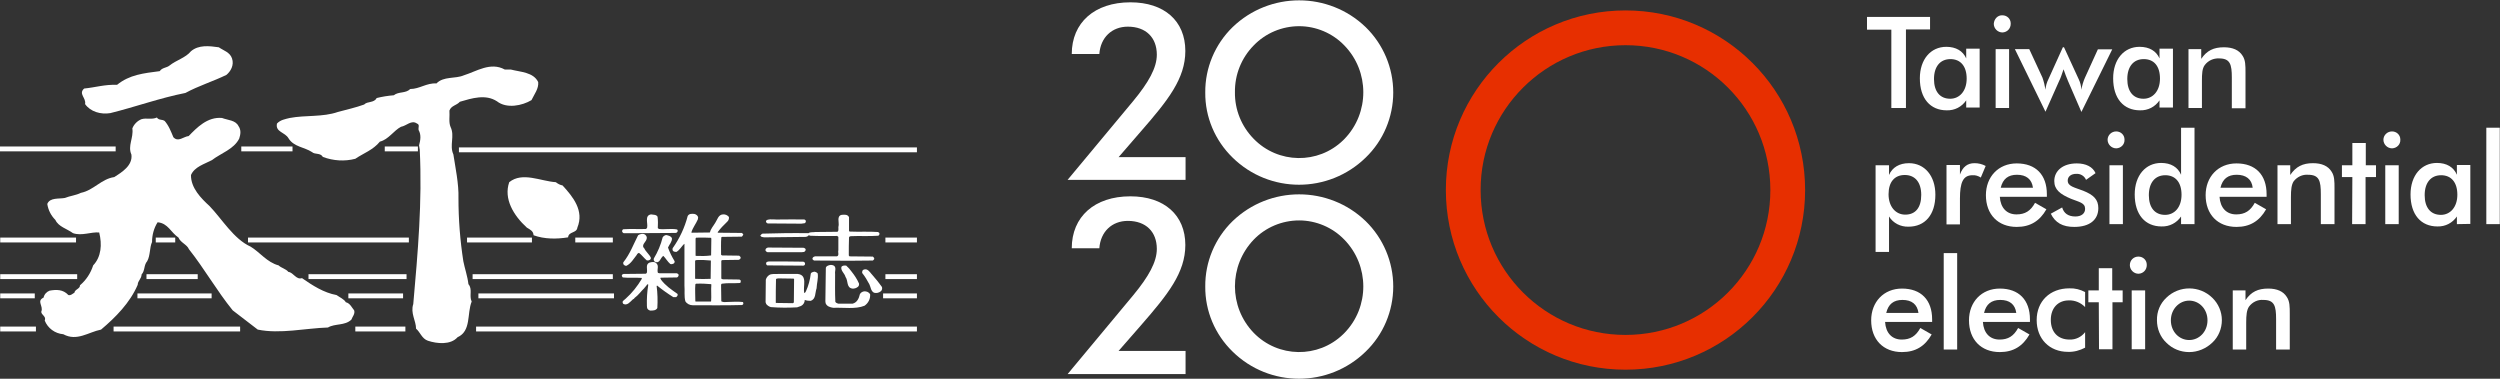 <?xml version="1.0" encoding="utf-8"?>
<!-- Generator: Adobe Illustrator 24.0.1, SVG Export Plug-In . SVG Version: 6.00 Build 0)  -->
<svg version="1.1" id="圖層_1" xmlns="http://www.w3.org/2000/svg" xmlns:xlink="http://www.w3.org/1999/xlink" x="0px" y="0px"
	 viewBox="0 0 1078.6 163.4" style="enable-background:new 0 0 1078.6 163.4;" xml:space="preserve">
<rect x="0" y="0" width="1078.6" height="163.4" fill="#333333" stroke="none"/>
<style type="text/css">
	.st0{fill:#FFFFFF;}
	.st1{fill:none;stroke:#E72F00;stroke-width:15;stroke-miterlimit:10;}
</style>
<title>2020logo</title>
<path class="st0" d="M100.1,25.2c1,2.9-0.6,5.6-2.4,7.1C92,35.1,85.7,37,80,40.1c-11.1,2.2-21.5,6-32.4,8.7
	c-4.1,0.7-8.6-0.6-10.9-3.9c0.6-2.6-3-4.4-0.4-6.7c5-0.5,8.8-1.8,14.2-1.6c5.4-4.4,11.5-5,18.4-5.9c1.1-1.6,3-1.4,4.2-2.4
	c3-2.4,6.9-3.3,9.3-6.2c3.3-2.8,7.8-2.3,12-1.7C96.4,21.8,99.2,22.5,100.1,25.2"/>
<path class="st0" d="M180.8,62.7c0.6-2.2,1-4.5-0.2-6.6c-0.2-1.3,0.6-2.3-0.7-2.8c-2.4-1.7-4.5,1-6.9,1.4c-3.1,1.6-5.4,5.5-9.1,6.4
	c-2.9,3.6-7.1,5-10.6,7.4c-4.6,1.2-9.5,0.9-14-0.8c-1.1-1.9-3.4-0.9-4.7-2.1c-3.4-2.2-7.8-2.2-10.1-5.9c-1.5-2.7-5.8-2.7-5-6.4
	c1.5-1.6,3.5-1.9,5.5-2.4c6.8-1.3,14.2-0.3,20.8-2.6c3.7-1,7.7-1.9,11.3-3.2c1.4-1.5,4.3-0.6,5.4-2.8c2.4-0.6,4.9-1,7.4-1.2
	c2.1-1.7,5.1-0.7,7.1-2.7c4,0,7.1-2.7,11.3-2.4c3.1-3.2,8.1-1.9,11.8-3.5c5.5-1.7,11.5-5.9,17.7-2.5h2.6c4.2,1.1,9.7,1.1,11.8,5.4
	c0.3,2.8-1.7,5.3-2.9,7.8c-4,2.4-10.7,3.8-14.9,0.5c-4.9-3.2-10.9-1.3-16,0.2c-1.4,1.6-3.7,1.6-4.5,3.8c0.2,2.4-0.4,5,0.5,7.1
	c1.9,3.9-0.6,7.9,1.2,11.8c0.8,5.3,2.4,12.8,2.2,18.9c0,9.1,0.7,18.2,2.1,27.2c0.6,3.1,1.8,6.4,2.2,9.9c1.9,2.2,0.2,5,1.4,7.5
	c-2.1,5.2-0.1,12.7-6.1,15.4c-3,3.4-8.9,2.8-12.8,1.5c-2.6-0.9-3.3-3.7-5.1-5.2c0-3.4-2.5-6.7-1.2-10.6c2-22.6,3.9-44.1,2.8-66.6"/>
<path class="st0" d="M70.8,51.9c2,2.2,2.9,4.7,4,7.3c2.1,2.3,4.4-0.3,6.6-0.5c3.5-3.6,8.1-8.4,14.4-7.8c2.6,1,5.8,0.9,7.1,3.5
	c1.2,1.7,0.9,3.6,0.3,5.4c-2.3,4.6-7.9,6.3-11.8,9.3c-3.2,1.7-7.4,2.8-9,6.4c-0.1,5.6,4.4,10.1,8,13.4c5.4,5.6,10.4,14.2,17.7,17.5
	c3.9,2.3,7.1,6.8,12.1,8.1c1.1,1.1,3.2,1.5,4.2,2.8c2.3,0.3,3.3,3.5,5.9,2.7c4.6,3.2,9.4,6.3,14.9,7.3c1.4,1,3.3,1.8,4,3.1
	c1.8,0.4,2.6,2.3,3.6,3.5c0.5,1.5-0.8,2.8-1.2,4c-2.8,2.7-7.1,1.6-10.1,3.4c-9.7,0.3-20.7,2.9-30.3,0.9l-10.8-8.3
	c-6.9-8.5-12.1-17.8-18.9-26.4c-0.8-2-3.6-2.8-4.5-5c-3.3-2.2-4.5-6.2-9-6.6c-1.6,2.5-2.4,5.5-2.4,8.5c-1.1,2.4-0.7,5.8-2.1,8.3
	c-1.5,1.7-0.9,4.1-2.4,5.7c-0.1,2-1.6,2.6-1.7,4.5c-3.3,7.7-9.5,14-15.8,19.3c-5.5,1.1-10.4,5.2-16.3,2c-3.6-0.3-6.7-2.6-8-5.9
	c0.8-1.8-1.5-2.4-1.5-3.8c1.1-2.4-2.2-4.6,1-6.1c0.3-1.4,1.3-2.5,2.6-3c2.9-0.5,5.8-0.6,8.1,1.9c1.1,0.3,1.8-0.6,2.6-1
	c0.2-1.5,2.5-1.7,2.4-3.2c2.7-2.3,4.6-5.2,5.7-8.6c3.5-3.7,3.9-9,2.6-14.2c-3.6-0.3-7.5,1.6-11.3,0.3c-2.6-1.9-6.3-2.8-7.6-5.7
	C22,93,20.8,90.6,20.4,88c1.1-2.9,5.2-2.1,7.6-2.6c2.2-0.9,4.7-1.1,6.9-2.2c5.5-1.1,8.8-6,14.4-6.8c3.3-2.1,8-5,7.4-9.7
	c-1.7-3.8,1-7.2,0.4-11.3c0.7-1.8,2.2-3.3,4-4c2.1-0.6,4.4,0.3,6.6-0.7c0.8,1.3,2.4,0.7,3.3,1.5"/>
<path class="st0" d="M242.7,80c4.5,4.9,9.4,10.9,6.4,18.2c-0.3,2.5-3.8,1.6-4,4.2c-5,0.8-10.2,0.8-14.9-0.9
	c-0.1-1.8-1.4-2.4-2.9-3.3c-5.7-5.2-10.1-12.4-7.6-19.6c5.7-4.6,13.6-0.4,20.1,0C240.7,79.3,241.6,79.8,242.7,80"/>
<path class="st0" d="M328,101.7c0.3-0.3,0.5-0.8,1-0.9c7.3-0.2,12.4-0.3,19.8-0.2c0.8-0.6,1.9-0.3,2.9-0.5l9.6-0.1
	c0.8-0.5,0.2-1.7,0.5-2.5c0.3-1.6-0.9-4.3,1.3-4.8c1.1-0.1,2.6-0.3,3.2,1v5.9l0.2,0.3c4.3,0.2,8.3-0.1,12.3,0.2
	c0.2,0.2,0.5,0.2,0.6,0.5c0.1,0.4,0,0.9-0.5,1.1c-3.8,0.3-8.1,0-12,0.2c-0.1,0.2-0.3,0-0.4,0.2l-0.2,0.3c-0.1,2.8-0.1,5.1-0.1,7.8
	l0.3,0.4l10.1,0.1c0.3,0.3,0.8,0.7,0.5,1.2l-0.5,0.5l-10.2,0.1l-15.2-0.1c-0.4-0.3-0.9-0.5-0.6-1.1c0.2-0.4,0.6-0.6,1-0.7h9.5
	c1.1-0.4,0.3-1.8,0.6-2.6v-5.8l-0.5-0.4c-4,0-7.7,0.1-11.7-0.1c-0.2-0.1-0.4-0.2-0.6-0.2c-0.3,0.4-0.7,0.6-1.2,0.7l-18,0.2
	c-0.4-0.1-0.8-0.1-1.1-0.2"/>
<path class="st0" d="M283.7,93.5c0.2,1.6,0.2,3.3,0.1,4.9l0.5,0.4c2.6,0.3,5.3-0.3,7.8,0.2c0.4,0.3,0.3,0.6,0.2,1
	c-0.2,0.3-0.5,0.5-0.9,0.5l-15.9,0.1h-6.4c-0.4-0.1-0.5-0.4-0.7-0.7c0-0.4,0.1-0.9,0.6-1c3-0.2,6.4,0,9.6-0.1
	c0.3-0.1,0.5-0.3,0.6-0.6c0.4-1.8-1.2-5.3,1.7-5.7C281.9,92.7,283.1,92.5,283.7,93.5"/>
<path class="st0" d="M347,94.7c0.2,0,0.4,0.2,0.6,0.4c0.2,0.4,0,1-0.4,1.2l0,0l-1.5,0.2l-14.5-0.1c-0.3-0.1-0.5-0.3-0.7-0.6
	c-0.1-0.4,0.1-0.7,0.4-0.9c1.8-0.6,3.9,0,5.7-0.2C339.8,94.7,343.5,94.6,347,94.7"/>
<path class="st0" d="M278.4,101.3c0.5,0.4,0.8,1.1,0.6,1.7c-0.2,1.4-2.6,2.7-1,4.2c0.6,1.4,2.3,2.7,2.8,4c0.1,0.2-0.1,0.4-0.1,0.6
	c-0.4,0.5-1.1,0.7-1.7,0.5c-1.2-1-2.1-2.3-3.3-3.2c-0.4,0.1-0.8,0.4-1,0.9c-1.3,1.6-2.5,3.8-4.5,4.7c-0.5,0-1-0.3-1.3-0.8v-0.7
	c2.9-3.6,4.4-7.8,6.4-11.7C276.1,100.9,277.6,100.6,278.4,101.3"/>
<path class="st0" d="M289.9,102.8c0.1,1.5-1.1,2.6-1.7,4c0.7,2,1.7,4,2.8,5.8c0.2,0.4,0,0.7-0.2,1c-0.5,0.3-1.1,0.5-1.6,0.3
	c-1.1-0.9-2-2.5-3-3.5c-1.3,0.7-1.5,3.6-3.7,2.5c-0.4-0.3-0.6-0.9-0.4-1.4c1.7-2.8,3-5.9,3.8-9.1c0.3-0.5,0.9-0.9,1.5-1
	C288.3,101.6,289.5,101.8,289.9,102.8"/>
<path class="st0" d="M346.8,106.9c0.3,0.2,0.8,0.3,0.8,0.8c0,0.4-0.3,0.8-0.7,1l-0.9,0.1h-14.9c-0.3-0.1-0.6-0.3-0.8-0.6
	c-0.2-0.6,0.2-1.1,0.7-1.3l0.4-0.1L346.8,106.9z"/>
<path class="st0" d="M346.6,112.9c0.3,0.1,0.6,0.3,0.7,0.6c0.1,0.3,0,0.6-0.1,0.8c-0.3,0.3-0.7,0.4-1.1,0.3l-15.1-0.1
	c-0.4-0.2-0.6-0.8-0.4-1.2c0.2-0.4,0.7-0.4,1.1-0.5C336.6,112.8,341.5,112.8,346.6,112.9"/>
<path class="st0" d="M283.2,113.6c1.2,1.2,0.2,2.5,0.6,4c0.2,0.3,0.6,0.2,0.8,0.3h7.4c0.3,0.1,0.7,0.3,0.8,0.7
	c0,0.5-0.3,0.9-0.7,1.1l-7,0.1c-0.5,0.2,0.1,0.6,0.1,0.9c2,2.6,4.4,4.2,7.1,6.1c0.3,0.6-0.2,1.1-0.6,1.4h-1.2c-2.4-1.5-4.8-3.2-7-5
	l-0.2,0.2c0.4,3.1,0.5,6.3,0.3,9.5c-0.6,1.1-1.9,1.1-3,1.1c-0.6-0.1-1.2-0.5-1.4-1.1l-0.1-0.9c-0.1-3.1,0.1-6.2,0.6-9.2
	c-0.6-0.5-0.7,0.6-1.2,0.8c0,0.4-0.4,0.3-0.5,0.7c-1.4,1.3-2.6,3.1-4.3,4.3c0,0.4-0.6,0.4-0.8,0.7c-1,0.9-2.3,2.7-4,1.8
	c-0.2-0.2-0.3-0.6-0.3-0.9c0.2-0.5,0.9-0.9,1.3-1.3c2.8-2.5,5.1-5.4,7-8.6c0-0.2,0-0.3-0.1-0.4c-2.7-0.2-5.4,0.1-8.1-0.2
	c-0.3-0.3-0.6-0.8-0.3-1.2l0.6-0.3l9.5-0.1c0.3,0,0.5-0.3,0.6-0.5c0.3-1.5-0.7-3.5,1.1-4.3C281.2,113,282.5,112.8,283.2,113.6"/>
<path class="st0" d="M359.9,114.7c1,0.9,0.2,2.3,0.4,3.5c0,4.3-0.1,7.9,0.1,12c0.2,0.5,0.8,0.6,1.2,0.8h6.3c1.9-0.5,2.7-2.3,3.1-4.1
	c0.4-0.7,1.1-1.1,1.8-1.2c1-0.1,2,0.3,2.6,1.2c0.2,2-0.8,3.9-2.4,5c-3.9,1.6-9.1,0.7-13.5,0.9c-1.3-0.2-2.8-0.6-3.3-2l-0.1-0.8
	c0.1-4.6,0.1-9.9,0.2-14.5c0.2-0.7,0.9-0.9,1.5-1.1C358.5,114.2,359.3,114.3,359.9,114.7"/>
<path class="st0" d="M367.5,117.3c1.2,1.5,2.3,3.2,3.1,5c0.1,0.5,0,1-0.4,1.4c-0.7,0.6-1.6,0.9-2.5,0.8c-2.6-0.4-1.7-3.4-2.9-5
	c-0.4-1.6-2.1-2.6-1.8-4.3c0.4-0.7,1.4-0.7,2.1-0.6C366,115.4,366.8,116.3,367.5,117.3"/>
<path class="st0" d="M376.6,118.9c1.4,1.6,2.7,3.2,3.9,4.9c0.2,0.6,0.1,1.3-0.4,1.8c-0.8,0.7-1.9,1-3,0.7c-1.4-0.7-1.4-2.4-2-3.6
	c-0.9-1.7-1.9-3.4-3.1-4.9c-0.1-0.4,0-0.9,0.3-1.3c0.5-0.3,1.1-0.4,1.7-0.2C375.1,116.8,375.8,118.1,376.6,118.9"/>
<path class="st0" d="M352.8,118c-0.4-0.5-0.9-0.7-1.5-0.8c-0.5,0.2-1.3,0.2-1.5,0.9c-0.3,2.6-1,5.2-2.1,7.6
	c-0.2,0.3-0.4,0.8-0.7,0.7c-0.7-2.8,1.6-7.7-2.8-8.2h-8.6c-1.2,0.1-2.8-0.2-3.8,0.5c-0.7,0.5-1.2,1.2-1.4,2l-0.1,9.7l0.3,0.8
	c0.5,0.6,1.2,1.1,2,1.3c3.8,0.3,7.5,0.3,11.3,0.1l1.7-0.6c1-0.5,1.6-1.5,1.6-2.6c0.8,0.3,1.6,0.4,2.5,0.4c2.4-0.7,1.9-3.5,2.6-5.4
	C352.4,122.2,353.1,120.1,352.8,118z M342.5,130.5l-0.4,0.3l-7.3-0.1l-0.1-0.1c0-3.3,0-7,0.1-10.1c0.1-0.4,0.5-0.2,0.8-0.4l6.8,0.1
	l0.2,0.2L342.5,130.5z"/>
<path class="st0" d="M313.2,130.3c-0.7,0.1-1.4,0-2-0.3l-0.1-7.2l0.3-0.4c2.6-0.4,5.2-0.1,7.8-0.3c0.4-0.1,0.4-0.5,0.4-0.9
	s-0.4-0.4-0.6-0.6l-7-0.1c-0.3-0.1-0.8,0-0.8-0.5v-7.5c0.1-0.2,0.3-0.2,0.5-0.3l7-0.1l0.6-0.3c0.1-0.3,0.4-0.5,0.2-0.8
	c0-0.3-0.4-0.4-0.6-0.7l-7.4-0.1l-0.4-0.3c0-2.5-0.1-5.1,0.1-7.5l0.3-0.2l8.5-0.1c0.4-0.2,0.5-0.6,0.7-1l-0.6-0.6l-10.3-0.1
	l-0.2-0.2c1.2-1.6,2.6-3.1,4.1-4.5c0.6-0.5,0.9-1.3,0.8-2.1c-0.7-0.8-1.6-1.2-2.6-1.1c-2,0.1-2.4,2.3-3.3,3.6
	c-0.8,1.4-2,2.6-2.3,4.2l-7.9,0.1l-0.1-0.2c0.6-2,2-3.7,2.8-5.6l0.1-0.9c-0.2-0.7-0.8-1.2-1.6-1.4c-1.1-0.1-2.3-0.2-2.9,0.9
	c-1.3,5-3.5,9.7-6.5,13.9c-0.1,0.4-0.1,0.8,0.2,1.2c0.4,0.3,0.9,0.4,1.4,0.4c1.5-0.8,2.2-2.4,3.4-3.5l0.1,0.1v17.9
	c0.2,2.1-0.2,4.7,0.4,6.8c0.7,1.1,1.9,1.7,3.2,1.7c7.1,0,14.2,0.1,21.3-0.1l0.4-0.3c0.2-0.3,0.1-0.8-0.1-1
	C318.2,130,315.4,130.3,313.2,130.3z M299.9,112.5c0.1-0.2,0.4-0.2,0.6-0.3c2.1-0.1,4.2,0,6.2,0.2l-0.1,7.9c-2.2,0.1-4.4,0.1-6.6,0
	l-0.1-0.2V112.5z M306.8,130l-0.1,0.1h-6.5L300,130c0-2.5-0.2-5,0-7.3c0.1-0.2,0.2-0.3,0.4-0.3c2.1-0.1,4.3,0,6.4,0.2l0.1,0.2
	C306.7,125.2,307,127.7,306.8,130z M306.8,110.2c-2.2,0.3-4.4,0.3-6.6,0.2l-0.1-0.2V103c0.1-0.8,0.9-0.3,1.3-0.5
	c1.8,0,3.7,0,5.4,0.1l0.1,0.5C306.8,105.5,306.9,108.2,306.8,110.2z"/>
<rect y="63.2" class="st0" width="49.9" height="2.1"/>
<rect x="104.1" y="63.2" class="st0" width="22.1" height="2.1"/>
<rect x="166" y="63.2" class="st0" width="14.3" height="2.1"/>
<rect x="198" y="63.6" class="st0" width="197.6" height="2.1"/>
<rect x="0.1" y="102.5" class="st0" width="32.7" height="2.1"/>
<rect x="67.2" y="102.5" class="st0" width="8.4" height="2.1"/>
<rect x="107" y="102.5" class="st0" width="69.4" height="2.1"/>
<rect x="201.5" y="102.5" class="st0" width="28" height="2.1"/>
<rect x="248.2" y="102.5" class="st0" width="16.2" height="2.1"/>
<rect x="382" y="102.5" class="st0" width="13.6" height="2.1"/>
<rect x="0.1" y="118.3" class="st0" width="33.2" height="2.1"/>
<rect x="63.2" y="118.3" class="st0" width="22.1" height="2.1"/>
<rect x="133.1" y="118.3" class="st0" width="42.3" height="2.1"/>
<rect x="203.9" y="118.3" class="st0" width="60.5" height="2.1"/>
<rect x="382" y="118.3" class="st0" width="13.6" height="2.1"/>
<rect x="0.1" y="126.6" class="st0" width="14.9" height="2.1"/>
<rect x="59.3" y="126.6" class="st0" width="32" height="2.1"/>
<rect x="150.3" y="126.6" class="st0" width="23.6" height="2.1"/>
<rect x="206.4" y="126.6" class="st0" width="58.5" height="2.1"/>
<rect x="381" y="126.6" class="st0" width="14.6" height="2.1"/>
<rect x="0.1" y="140.9" class="st0" width="15.4" height="2.1"/>
<rect x="49" y="140.9" class="st0" width="54.6" height="2.1"/>
<rect x="153.3" y="140.9" class="st0" width="21.6" height="2.1"/>
<rect x="205.4" y="140.9" class="st0" width="190.2" height="2.1"/>
<path class="st0" d="M809.2,71.3h5.8v4.2c1.4-3.3,4.5-5.1,8.6-5.1c6.7,0,11.4,5.4,11.4,13.6c0,8.7-4.5,13.8-11.6,13.8
	c-3.4,0.1-6.6-1.5-8.4-4.4v15.3h-5.8V71.3z M822,92.6c4.4,0,6.9-3,6.9-8.5s-2.7-8.6-7.1-8.6s-7,3-7,8.3S817.8,92.6,822,92.6z"/>
<path class="st0" d="M851.9,70.4c1.7,0,3.3,0.4,4.8,1.2l-2.1,5c-1.1-0.7-2.3-1.1-3.6-1c-4.1,0-5.4,3.2-5.4,10.1v11.1h-5.8V71.2h5.8
	v4.1C846.8,72,848.8,70.4,851.9,70.4z"/>
<path class="st0" d="M862.8,84.9c0.3,4.8,3,7.6,7.2,7.6c3.7,0,6.1-1.5,8-5l4.9,2.8c-2.9,5.1-7,7.6-12.8,7.6
	c-8.1,0-13.3-5.4-13.3-13.7c0-7.9,5.4-13.7,13.3-13.7c8.2,0,13,4.9,13,13.3v1.1C883.1,84.9,862.8,84.9,862.8,84.9z M870.2,75.4
	c-3.8,0-6.1,1.8-7,5.6h13.9C876.6,77.3,874.2,75.4,870.2,75.4z"/>
<path class="st0" d="M889.7,89.5c0.7,2.5,2.6,3.9,5.7,3.9c2.6,0,4.2-1.3,4.2-3.3c0-2.6-2.5-2.9-6-4.3c-4.8-2-7.3-4-7.3-7.7
	c0-4.4,3.7-7.6,9.7-7.6c4,0,6.9,1.5,8.1,4.2l-4.1,2.9c-0.7-1.7-2.4-2.7-4.2-2.6c-2.3,0-3.7,1.2-3.7,2.9c0,2.5,2.8,2.9,6.7,4.4
	c4.5,1.8,6.5,3.8,6.5,7.5c0,5-3.7,8.1-10.4,8.1c-5,0-8.2-1.8-10.1-5.7L889.7,89.5z"/>
<path class="st0" d="M913,56.7c2,0,3.6,1.5,3.6,3.5v0.1c0.1,2-1.5,3.6-3.5,3.7H913c-2,0-3.7-1.7-3.7-3.7S911,56.7,913,56.7z
	 M910.1,71.3h5.8v25.4h-5.8V71.3z"/>
<path class="st0" d="M946.8,55.1v41.6H941v-3.3c-1.9,2.8-5,4.4-8.4,4.3c-7.1,0-11.6-5.1-11.6-13.8c0-8.2,4.7-13.6,11.4-13.6
	c4.2,0,7.2,1.8,8.6,5.1V55.1H946.8z M934.2,75.6c-4.4,0-7.1,3.2-7.1,8.6s2.6,8.5,7,8.5c4.1,0,7.1-3.3,7.1-8.7S938.5,75.6,934.2,75.6
	z"/>
<path class="st0" d="M957.6,84.9c0.3,4.8,3,7.6,7.2,7.6c3.7,0,6.1-1.5,8-5l4.9,2.8c-2.9,5.1-7,7.6-12.8,7.6
	c-8.1,0-13.3-5.4-13.3-13.7c0-7.9,5.4-13.7,13.3-13.7c8.2,0,13,4.9,13,13.3v1.1C977.9,84.9,957.6,84.9,957.6,84.9z M965,75.4
	c-3.8,0-6.1,1.8-7,5.6h13.9C971.5,77.3,969,75.4,965,75.4L965,75.4z"/>
<path class="st0" d="M982.6,71.3h5.5v4.2c2.4-3.6,5.4-5.1,9.8-5.1c3.8,0,6.5,1.2,8,3.6c1.3,1.9,1.3,4.2,1.3,7.3v15.4h-5.9v-13
	c0-5.7-0.7-8.3-5.5-8.3c-2.4-0.2-4.7,0.9-6.2,2.8c-1,1.5-1.2,3.7-1.2,6.9v11.6h-5.8L982.6,71.3z"/>
<path class="st0" d="M1014.9,76.4h-4.5v-5.1h4.5v-9.6h5.8v9.6h4.4v5.1h-4.5v20.3h-5.8L1014.9,76.4z"/>
<path class="st0" d="M1032,56.7c2,0,3.6,1.5,3.6,3.5v0.1c0.1,2-1.5,3.6-3.5,3.7h-0.1c-2,0-3.7-1.7-3.7-3.7S1030,56.7,1032,56.7z
	 M1029.1,71.3h5.8v25.4h-5.8V71.3z"/>
<path class="st0" d="M1060,96.7v-3.3c-1.9,2.8-5,4.4-8.4,4.3c-7.1,0-11.6-5.1-11.6-13.8c0-8.2,4.7-13.6,11.4-13.6
	c4.2,0,7.2,1.8,8.6,5.1v-4.2h5.8v25.4L1060,96.7L1060,96.7z M1053.2,75.6c-4.4,0-7.1,3.2-7.1,8.6s2.6,8.5,7,8.5c4,0,7.1-3.3,7.1-8.7
	S1057.5,75.6,1053.2,75.6L1053.2,75.6z"/>
<path class="st0" d="M1072.7,55.1h5.8v41.6h-5.8V55.1z"/>
<path class="st0" d="M813.3,138.9c0.3,4.8,3,7.6,7.2,7.6c3.7,0,6.1-1.5,8-5l4.9,2.8c-2.9,5.1-7,7.6-12.8,7.6
	c-8.1,0-13.3-5.4-13.3-13.7c0-7.9,5.4-13.7,13.3-13.7c8.2,0,13,4.9,13,13.3v1.1L813.3,138.9z M820.8,129.4c-3.8,0-6.1,1.8-7,5.6
	h13.9C827.2,131.3,824.8,129.4,820.8,129.4L820.8,129.4z"/>
<path class="st0" d="M838.6,109.2h5.8v41.6h-5.8V109.2z"/>
<path class="st0" d="M855.5,138.9c0.3,4.8,3,7.6,7.2,7.6c3.7,0,6.1-1.5,8-5l4.9,2.8c-2.9,5.1-7,7.6-12.8,7.6
	c-8.1,0-13.3-5.4-13.3-13.7c0-7.9,5.4-13.7,13.3-13.7c8.2,0,13,4.9,13,13.3v1.1L855.5,138.9z M863,129.4c-3.8,0-6.1,1.8-7,5.6h13.9
	C869.4,131.3,867,129.4,863,129.4z"/>
<path class="st0" d="M892.6,129.6c-4.7,0-7.8,3.3-7.8,8.4c0,5.3,3.1,8.5,8.1,8.5c2.6,0.1,5.1-1.1,6.7-3.2v6.7
	c-2.3,1.2-4.8,1.9-7.4,1.8c-8,0-13.5-5.6-13.5-13.7s5.7-13.7,14.1-13.7c2.4-0.1,4.7,0.5,6.8,1.6v6.5
	C897.8,130.6,895.2,129.5,892.6,129.6z"/>
<path class="st0" d="M905.5,130.4H901v-5.1h4.5v-9.6h5.8v9.6h4.5v5.1h-4.4v20.3h-5.8L905.5,130.4L905.5,130.4z"/>
<path class="st0" d="M922.6,110.7c2,0,3.6,1.5,3.6,3.5c0,0.1,0,0.1,0,0.2c0,2-1.5,3.6-3.5,3.7h-0.1c-2,0-3.7-1.7-3.7-3.7
	C918.9,112.3,920.5,110.7,922.6,110.7z M919.7,125.3h5.8v25.4h-5.8V125.3z"/>
<path class="st0" d="M934.7,128.4c5.5-5.3,14.3-5.3,19.8,0.1c2.6,2.5,4.1,6,4.1,9.6s-1.4,7.2-4.1,9.7c-2.7,2.6-6.3,4.1-10,4.1
	s-7.2-1.4-9.8-4c-2.7-2.5-4.1-6.1-4.1-9.7C930.5,134.4,932,130.9,934.7,128.4z M944.5,129.7c-4.3,0-7.9,3.7-7.9,8.5s3.5,8.5,7.9,8.5
	s7.9-3.7,7.9-8.5S948.9,129.7,944.5,129.7L944.5,129.7z"/>
<path class="st0" d="M963.3,125.3h5.5v4.2c2.4-3.6,5.4-5,9.8-5c3.8,0,6.5,1.2,8,3.6c1.3,1.9,1.3,4.2,1.3,7.3v15.4H982v-13.1
	c0-5.7-0.7-8.3-5.5-8.3c-2.4-0.2-4.7,0.9-6.2,2.9c-1,1.5-1.2,3.7-1.2,6.9v11.6h-5.8V125.3z"/>
<path class="st0" d="M511.5,77.6h-50.9l28.3-34c6.7-8.1,10.2-14.4,10.2-20c0-7.4-4.7-12.1-12.5-12.1c-6.9,0-11.8,4.7-12.3,11.8
	h-11.9c0-13.5,9.8-22.3,25.3-22.3c14.6,0,23.7,8,23.7,21c0,11.9-7.5,21.3-19.1,34.6l-9.7,11.2h28.9V77.6z"/>
<path class="st0" d="M589.2,68c-16,15.6-41.5,15.6-57.4,0c-7.6-7.4-11.9-17.5-11.8-28.1c-0.1-10.6,4.2-20.8,11.8-28.2
	c16-15.4,41.4-15.4,57.4,0c7.6,7.4,11.9,17.6,11.9,28.2C601.1,50.5,596.8,60.7,589.2,68z M580,19.6c-5.1-5.3-12.2-8.3-19.5-8.3
	c-7.4,0-14.5,3-19.6,8.3c-5.3,5.4-8.2,12.6-8.1,20.2c-0.1,7.5,2.8,14.7,8.1,20.1c10.5,10.8,27.8,11.1,38.6,0.6
	c0.2-0.2,0.4-0.4,0.6-0.6C590.9,48.7,590.9,30.8,580,19.6L580,19.6z"/>
<path class="st0" d="M511.5,161.4h-50.9l28.3-34c6.7-8.1,10.2-14.4,10.2-20c0-7.4-4.7-12.1-12.5-12.1c-6.9,0-11.8,4.7-12.3,11.8
	h-11.9c0-13.6,9.8-22.4,25.3-22.4c14.6,0,23.7,8.1,23.7,21c0,11.9-7.5,21.3-19.1,34.6l-9.7,11.1h28.9V161.4z"/>
<path class="st0" d="M589.2,151.7c-16,15.6-41.5,15.6-57.4,0c-7.6-7.4-11.9-17.5-11.8-28.1c-0.1-10.6,4.2-20.8,11.8-28.2
	c16-15.4,41.4-15.4,57.4,0c7.6,7.4,11.9,17.6,11.9,28.2C601.1,134.2,596.8,144.4,589.2,151.7z M580,103.4
	c-5.1-5.3-12.2-8.3-19.5-8.3c-7.4,0-14.5,3-19.6,8.3c-10.8,11.3-10.8,29,0,40.2c10.5,10.8,27.8,11.1,38.6,0.6
	c0.2-0.2,0.4-0.4,0.6-0.6C590.9,132.5,590.9,114.6,580,103.4L580,103.4z"/>
<path class="st0" d="M822.3,46.6H816V12.8h-10.5V7.3h27.2v5.4h-10.4V46.6z"/>
<path class="st0" d="M848.3,46.6v-3.3c-1.9,2.8-5,4.4-8.4,4.3c-7.1,0-11.6-5.1-11.6-13.8c0-8.2,4.7-13.6,11.4-13.6
	c4.2,0,7.2,1.8,8.6,5V21h5.8v25.4h-5.8V46.6z M841.5,25.5c-4.4,0-7.1,3.2-7.1,8.6s2.6,8.5,7,8.5c4,0,7.1-3.3,7.1-8.7
	S845.8,25.5,841.5,25.5L841.5,25.5z"/>
<path class="st0" d="M863.9,6.6c2,0,3.6,1.5,3.6,3.5c0,0.1,0,0.1,0,0.2c0,2-1.5,3.6-3.5,3.7h-0.1c-2,0-3.7-1.7-3.7-3.7
	C860.3,8.2,861.9,6.5,863.9,6.6z M861,21.2h5.8v25.4H861V21.2z"/>
<path class="st0" d="M892.2,34.9c-0.7-1.6-1.3-3.3-1.9-5c-0.8,2.4-1.4,4.1-1.8,4.8l-6,13.5l-13.2-27h6.2l5.7,12.3
	c0.6,1.7,1,3.4,1.3,5.2c0.1-1.6,0.6-3.2,1.3-4.6l6.2-13.7h0.5l6.3,13.7c0.7,1.4,1.1,3,1.2,4.6c0.3-1.8,0.8-3.5,1.5-5.1l5.6-12.3h6.2
	l-13.3,27L892.2,34.9z"/>
<path class="st0" d="M931.7,46.6v-3.3c-1.9,2.8-5,4.4-8.4,4.3c-7.1,0-11.6-5.1-11.6-13.8c0-8.2,4.7-13.6,11.4-13.6
	c4.2,0,7.2,1.8,8.6,5V21h5.8v25.4h-5.8V46.6z M924.9,25.5c-4.4,0-7.1,3.2-7.1,8.6s2.6,8.5,7,8.5c4,0,7.1-3.3,7.1-8.7
	S929.3,25.5,924.9,25.5z"/>
<path class="st0" d="M944.2,21.2h5.5v4.2c2.4-3.6,5.4-5,9.8-5c3.8,0,6.5,1.2,8,3.6c1.3,1.9,1.3,4.2,1.3,7.3v15.4h-5.9V33.5
	c0-5.7-0.7-8.3-5.5-8.3c-2.4-0.1-4.7,0.9-6.2,2.9c-1.1,1.5-1.2,3.7-1.2,6.9v11.6h-5.8L944.2,21.2z"/>
<path class="st1" d="M701.3,12c38.7,0,70,31.3,70,70s-31.3,70-70,70c-38.7,0-70-31.3-70-70c0,0,0,0,0-0.1
	C631.3,43.3,662.7,12,701.3,12"/>
</svg>
